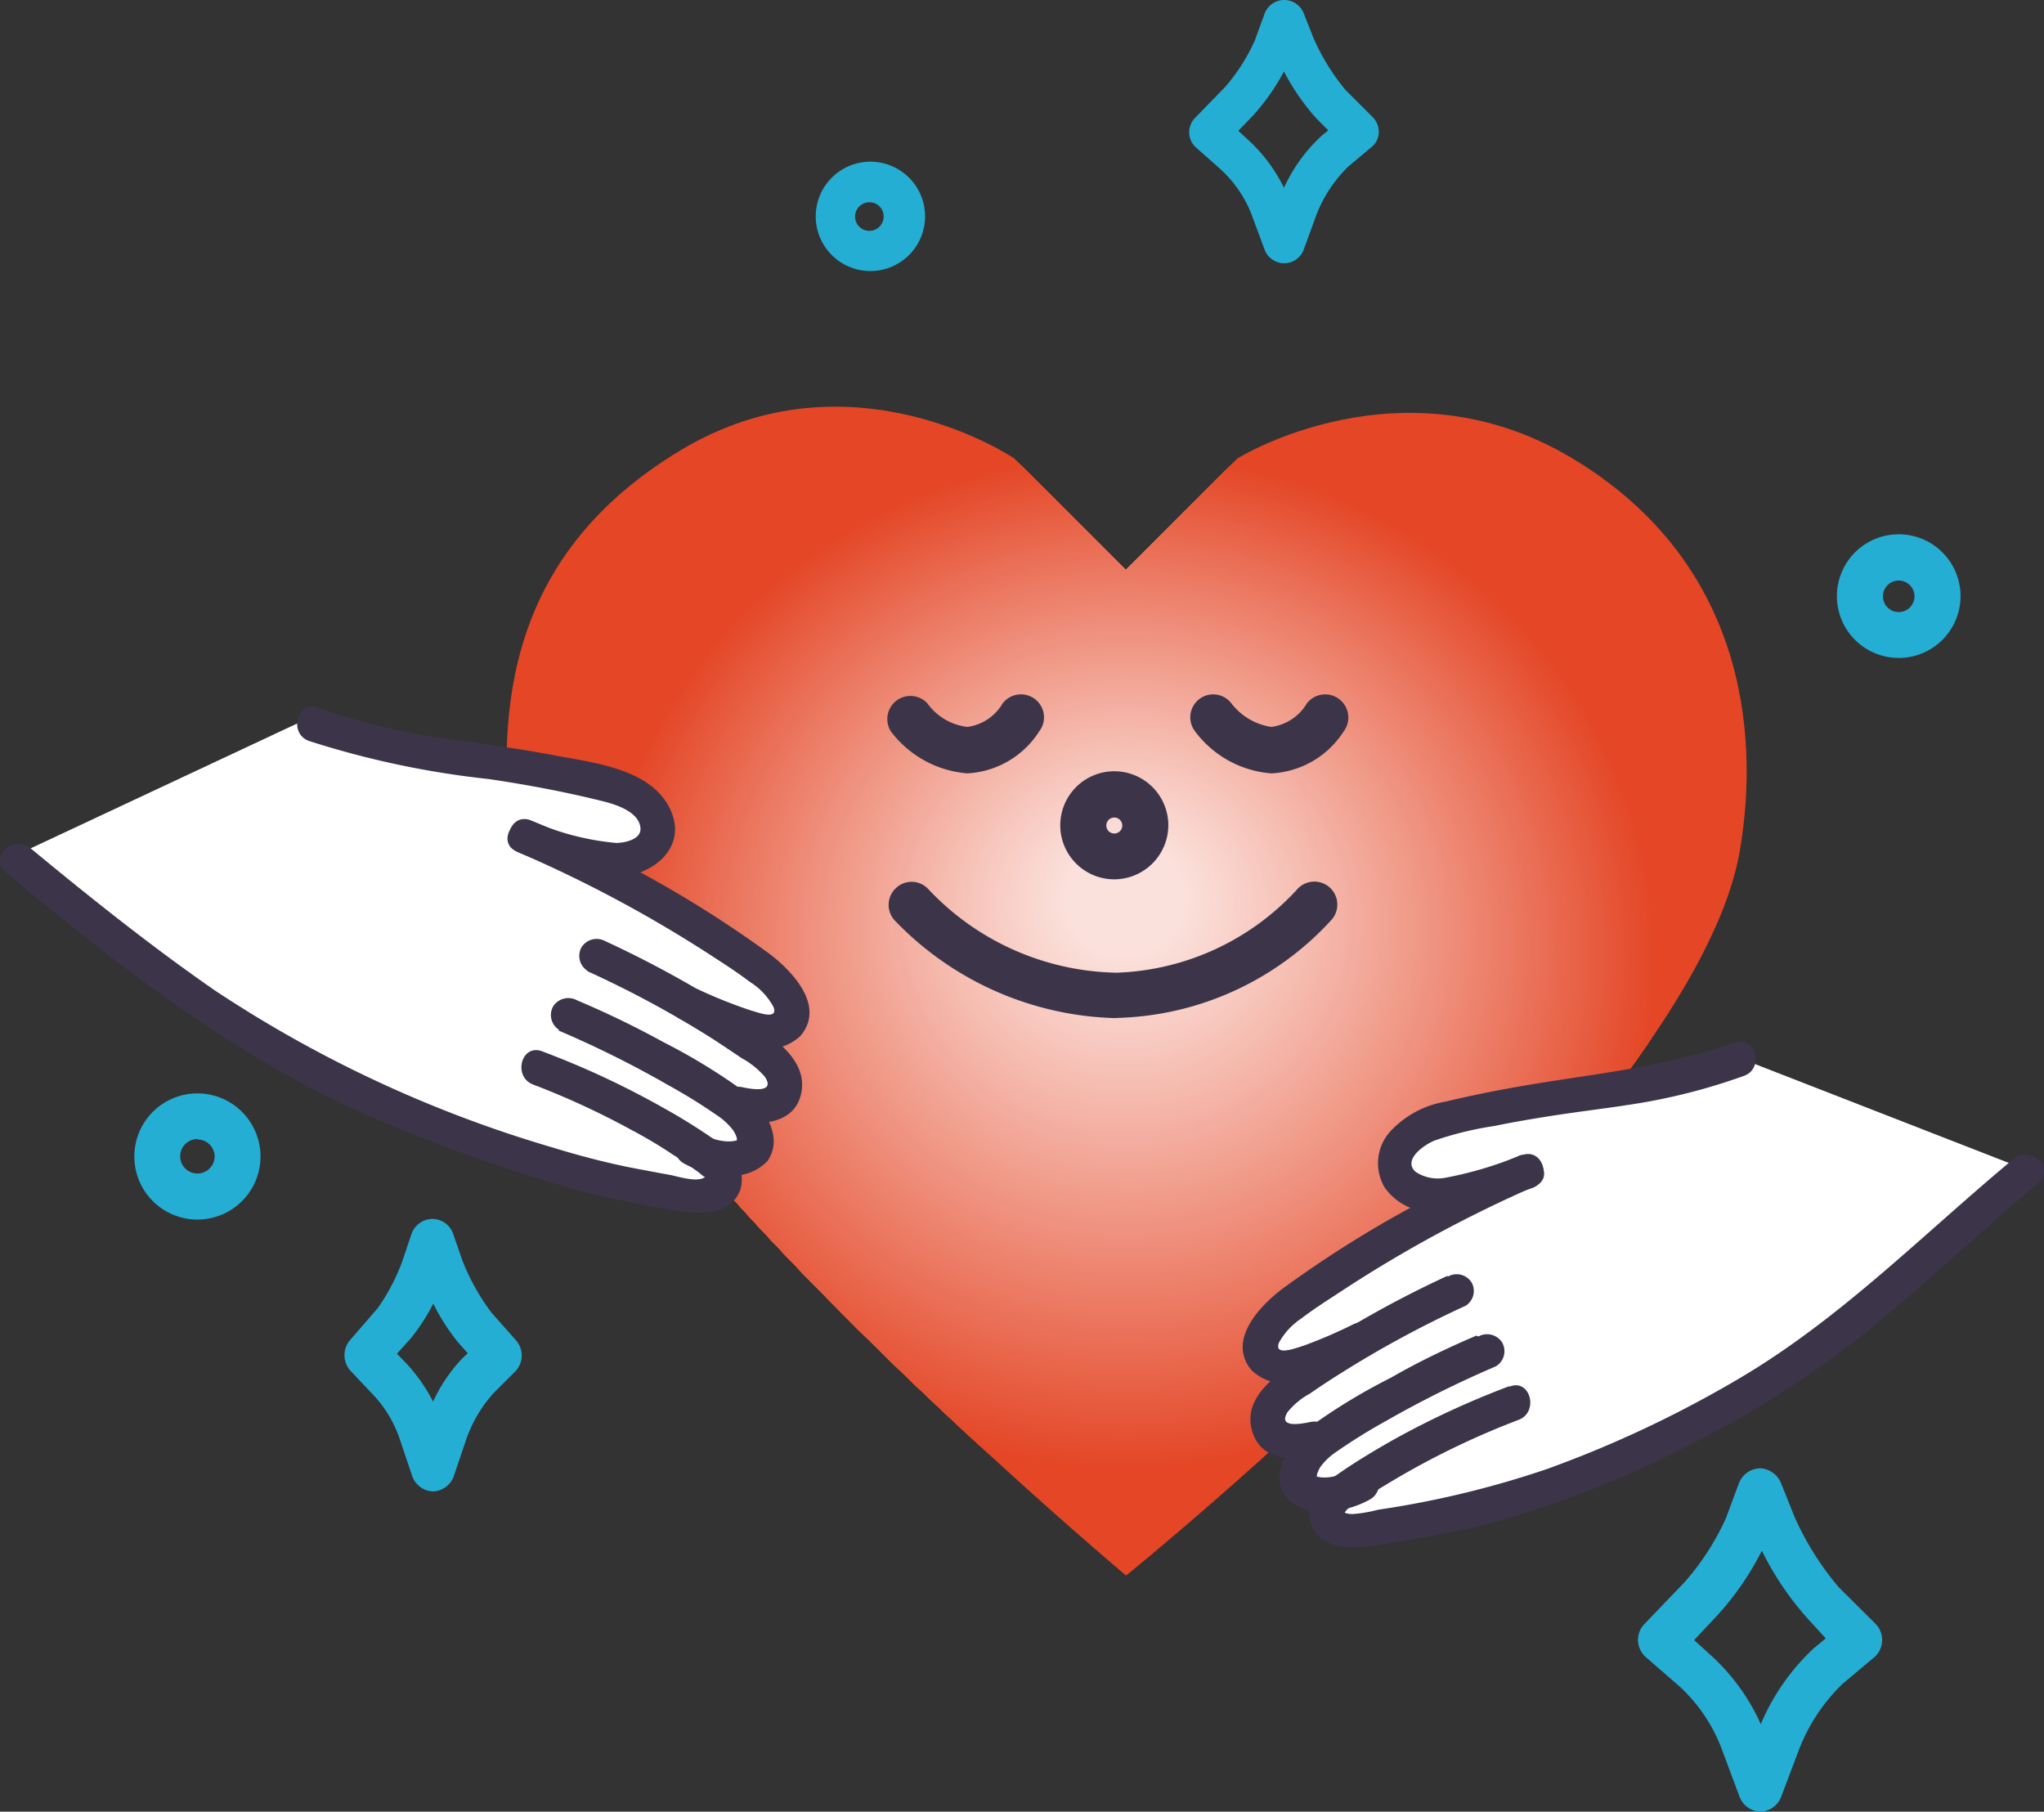 <svg xmlns="http://www.w3.org/2000/svg" xmlns:xlink="http://www.w3.org/1999/xlink" viewBox="0 0 97.22 86.16"><rect x="0" y="0" width="97.22" height="86.16" fill="#333333" stroke="none"/><defs><style>.cls-1{fill:none;}.cls-2{fill:#25aed4;}.cls-3{clip-path:url(#clip-path);}.cls-4{fill:#e44626;}.cls-5{fill:#e44727;}.cls-6{fill:#e44828;}.cls-7{fill:#e44929;}.cls-8{fill:#e54a2a;}.cls-9{fill:#e54b2b;}.cls-10{fill:#e54c2d;}.cls-11{fill:#e54d2e;}.cls-12{fill:#e54d2f;}.cls-13{fill:#e54e30;}.cls-14{fill:#e54f31;}.cls-15{fill:#e65032;}.cls-16{fill:#e65133;}.cls-17{fill:#e65234;}.cls-18{fill:#e65335;}.cls-19{fill:#e65436;}.cls-20{fill:#e65537;}.cls-21{fill:#e65639;}.cls-22{fill:#e6573a;}.cls-23{fill:#e7583b;}.cls-24{fill:#e7593c;}.cls-25{fill:#e75a3d;}.cls-26{fill:#e75a3e;}.cls-27{fill:#e75b3f;}.cls-28{fill:#e75c40;}.cls-29{fill:#e75d41;}.cls-30{fill:#e85e42;}.cls-31{fill:#e85f43;}.cls-32{fill:#e86045;}.cls-33{fill:#e86146;}.cls-34{fill:#e86247;}.cls-35{fill:#e86348;}.cls-36{fill:#e86449;}.cls-37{fill:#e9654a;}.cls-38{fill:#e9664b;}.cls-39{fill:#e9664c;}.cls-40{fill:#e9674d;}.cls-41{fill:#e9684e;}.cls-42{fill:#e9694f;}.cls-43{fill:#e96a50;}.cls-44{fill:#e96b51;}.cls-45{fill:#ea6c53;}.cls-46{fill:#ea6d54;}.cls-47{fill:#ea6e55;}.cls-48{fill:#ea6f56;}.cls-49{fill:#ea7057;}.cls-50{fill:#ea7058;}.cls-51{fill:#ea7159;}.cls-52{fill:#eb725a;}.cls-53{fill:#eb735b;}.cls-54{fill:#eb745c;}.cls-55{fill:#eb755d;}.cls-56{fill:#eb765e;}.cls-57{fill:#eb775f;}.cls-58{fill:#eb7860;}.cls-59{fill:#ec7961;}.cls-60{fill:#ec7a63;}.cls-61{fill:#ec7a64;}.cls-62{fill:#ec7b65;}.cls-63{fill:#ec7c66;}.cls-64{fill:#ec7d67;}.cls-65{fill:#ec7e68;}.cls-66{fill:#ec7f69;}.cls-67{fill:#ed806a;}.cls-68{fill:#ed816b;}.cls-69{fill:#ed826c;}.cls-70{fill:#ed836d;}.cls-71{fill:#ed836e;}.cls-72{fill:#ed846f;}.cls-73{fill:#ed8570;}.cls-74{fill:#ee8671;}.cls-75{fill:#ee8772;}.cls-76{fill:#ee8873;}.cls-77{fill:#ee8974;}.cls-78{fill:#ee8a75;}.cls-79{fill:#ee8b77;}.cls-80{fill:#ee8b78;}.cls-81{fill:#ee8c79;}.cls-82{fill:#ef8d7a;}.cls-83{fill:#ef8e7b;}.cls-84{fill:#ef8f7c;}.cls-85{fill:#ef907d;}.cls-86{fill:#ef917e;}.cls-87{fill:#ef927f;}.cls-88{fill:#ef9380;}.cls-89{fill:#ef9381;}.cls-90{fill:#f09482;}.cls-91{fill:#f09583;}.cls-92{fill:#f09684;}.cls-93{fill:#f09785;}.cls-94{fill:#f09886;}.cls-95{fill:#f09987;}.cls-96{fill:#f09a88;}.cls-97{fill:#f19a89;}.cls-98{fill:#f19b8a;}.cls-99{fill:#f19c8b;}.cls-100{fill:#f19d8c;}.cls-101{fill:#f19e8d;}.cls-102{fill:#f19f8e;}.cls-103{fill:#f1a08f;}.cls-104{fill:#f1a190;}.cls-105{fill:#f2a191;}.cls-106{fill:#f2a292;}.cls-107{fill:#f2a393;}.cls-108{fill:#f2a494;}.cls-109{fill:#f2a595;}.cls-110{fill:#f2a696;}.cls-111{fill:#f2a797;}.cls-112{fill:#f2a798;}.cls-113{fill:#f3a899;}.cls-114{fill:#f3a99a;}.cls-115{fill:#f3aa9c;}.cls-116{fill:#f3ab9d;}.cls-117{fill:#f3ac9e;}.cls-118{fill:#f3ad9f;}.cls-119{fill:#f3ada0;}.cls-120{fill:#f3aea1;}.cls-121{fill:#f4afa2;}.cls-122{fill:#f4b0a3;}.cls-123{fill:#f4b1a4;}.cls-124{fill:#f4b2a5;}.cls-125{fill:#f4b3a5;}.cls-126{fill:#f4b3a6;}.cls-127{fill:#f4b4a7;}.cls-128{fill:#f4b5a8;}.cls-129{fill:#f5b6a9;}.cls-130{fill:#f5b7aa;}.cls-131{fill:#f5b8ab;}.cls-132{fill:#f5b8ac;}.cls-133{fill:#f5b9ad;}.cls-134{fill:#f5baae;}.cls-135{fill:#f5bbaf;}.cls-136{fill:#f5bcb0;}.cls-137{fill:#f6bdb1;}.cls-138{fill:#f6bdb2;}.cls-139{fill:#f6beb3;}.cls-140{fill:#f6bfb4;}.cls-141{fill:#f6c0b5;}.cls-142{fill:#f6c1b6;}.cls-143{fill:#f6c2b7;}.cls-144{fill:#f6c2b8;}.cls-145{fill:#f7c3b9;}.cls-146{fill:#f7c4ba;}.cls-147{fill:#f7c5bb;}.cls-148{fill:#f7c6bc;}.cls-149{fill:#f7c6bd;}.cls-150{fill:#f7c7be;}.cls-151{fill:#f7c8bf;}.cls-152{fill:#f7c9c0;}.cls-153{fill:#f8cac1;}.cls-154{fill:#f8cbc2;}.cls-155{fill:#f8ccc3;}.cls-156{fill:#f8cdc4;}.cls-157{fill:#f8cec5;}.cls-158{fill:#f8cec6;}.cls-159{fill:#f8cfc7;}.cls-160{fill:#f8d0c8;}.cls-161{fill:#f9d1c9;}.cls-162{fill:#f9d1ca;}.cls-163{fill:#f9d2cb;}.cls-164{fill:#f9d3cc;}.cls-165{fill:#f9d4cc;}.cls-166{fill:#f9d5cd;}.cls-167{fill:#f9d5ce;}.cls-168{fill:#f9d6cf;}.cls-169{fill:#f9d7d0;}.cls-170{fill:#fad8d1;}.cls-171{fill:#fad8d2;}.cls-172{fill:#fad9d3;}.cls-173{fill:#fadad3;}.cls-174{fill:#fadad4;}.cls-175{fill:#fadbd5;}.cls-176{fill:#fadcd6;}.cls-177{fill:#faddd7;}.cls-178{fill:#faddd8;}.cls-179{fill:#fbded8;}.cls-180{fill:#fbdfd9;}.cls-181{fill:#fbdfda;}.cls-182{fill:#fbe0db;}.cls-183{fill:#fbe1dc;}.cls-184{fill:#3c354a;}.cls-185{fill:#fff;}</style><clipPath id="clip-path"><path class="cls-1" d="M82.76,40.42c-2.13,12.66-29.2,34.51-29.2,34.51s-27.84-23.3-29.2-34.51c-.84-6.91-.1-14.11,8-19s15.88.38,15.88.38l5.31,5.31,5.31-5.31s7.82-4.87,15.93,0S83.72,34.74,82.76,40.42Z"/></clipPath></defs><g id="Layer_2" data-name="Layer 2"><g id="Layer_1-2" data-name="Layer 1"><path class="cls-2" d="M61.06,12.52h0a1,1,0,0,1-.9-.62l-.65-1.75A5.76,5.76,0,0,0,58,8L56.87,7a1,1,0,0,1-.31-.68,1,1,0,0,1,.27-.7l1.44-1.48a9,9,0,0,0,1.42-2.23L60.16.62A1,1,0,0,1,61.05,0h0A1,1,0,0,1,62,.61l.48,1.21A10.27,10.27,0,0,0,64,4.28l1.3,1.3a1,1,0,0,1,.28.72.92.92,0,0,1-.34.69l-1.11.93a6.47,6.47,0,0,0-1.54,2.36L62,11.9A1,1,0,0,1,61.06,12.52ZM58.9,6.22l.4.37a7.67,7.67,0,0,1,1.77,2.34,7.71,7.71,0,0,1,1.79-2.47l.32-.26-.56-.56A10.77,10.77,0,0,1,61.07,3.4a10.45,10.45,0,0,1-1.43,2.05Z"/><path class="cls-2" d="M20.6,70.93h0a1.09,1.09,0,0,1-1-.75L19,68.4a5.73,5.73,0,0,0-1.33-2.15l-1-1.06a1.1,1.1,0,0,1,0-1.48l1.3-1.5A9.71,9.71,0,0,0,19.13,60l.43-1.28a1.07,1.07,0,0,1,1-.75,1.05,1.05,0,0,1,1,.73l.43,1.24a10.5,10.5,0,0,0,1.38,2.48l1.17,1.32a1.09,1.09,0,0,1-.07,1.52l-1,1a6.49,6.49,0,0,0-1.35,2.36l-.56,1.65A1.1,1.1,0,0,1,20.6,70.93Zm-1.72-6.55.33.34a8.05,8.05,0,0,1,1.39,1.94A7.48,7.48,0,0,1,22,64.59l.25-.23-.47-.53A9.64,9.64,0,0,1,20.61,62a9.73,9.73,0,0,1-1.08,1.66Z"/><path class="cls-2" d="M83.74,86.16h0a1.1,1.1,0,0,1-1-.71l-.87-2.33a7.75,7.75,0,0,0-2-2.93L78.27,78.8a1.1,1.1,0,0,1-.36-.77,1.08,1.08,0,0,1,.31-.8l1.92-2a12.3,12.3,0,0,0,1.94-3l.63-1.69a1.11,1.11,0,0,1,1-.71,1.13,1.13,0,0,1,1,.7l.65,1.62a13.84,13.84,0,0,0,2.1,3.34l1.74,1.73a1.09,1.09,0,0,1,.32.82,1.08,1.08,0,0,1-.39.79l-1.49,1.25a8.7,8.7,0,0,0-2.1,3.2l-.82,2.17A1.1,1.1,0,0,1,83.74,86.16ZM80.58,78l.68.62A9.86,9.86,0,0,1,83.75,82a10.49,10.49,0,0,1,2.52-3.61l.57-.47L86,77a14.36,14.36,0,0,1-2.2-3.25,13.78,13.78,0,0,1-2.05,3Z"/><path class="cls-2" d="M90.31,31.29a2.94,2.94,0,1,1,2.94-2.93A2.94,2.94,0,0,1,90.31,31.29Zm0-3.68a.75.75,0,1,0,.75.75A.75.75,0,0,0,90.31,27.61Z"/><g class="cls-3"><rect class="cls-4" x="23.52" y="16.59" width="60.2" height="58.34"/><ellipse class="cls-4" cx="53.56" cy="45.74" rx="25.28" ry="24.21"/><ellipse class="cls-5" cx="53.56" cy="45.72" rx="25.15" ry="24.09"/><ellipse class="cls-6" cx="53.56" cy="45.71" rx="25.03" ry="23.97"/><ellipse class="cls-7" cx="53.56" cy="45.69" rx="24.9" ry="23.85"/><ellipse class="cls-8" cx="53.56" cy="45.67" rx="24.78" ry="23.73"/><ellipse class="cls-9" cx="53.56" cy="45.66" rx="24.65" ry="23.61"/><ellipse class="cls-10" cx="53.56" cy="45.64" rx="24.53" ry="23.49"/><ellipse class="cls-11" cx="53.56" cy="45.62" rx="24.4" ry="23.38"/><ellipse class="cls-12" cx="53.56" cy="45.61" rx="24.28" ry="23.26"/><ellipse class="cls-13" cx="53.56" cy="45.59" rx="24.15" ry="23.14"/><ellipse class="cls-14" cx="53.56" cy="45.57" rx="24.03" ry="23.02"/><ellipse class="cls-15" cx="53.56" cy="45.56" rx="23.9" ry="22.9"/><ellipse class="cls-16" cx="53.56" cy="45.54" rx="23.78" ry="22.78"/><ellipse class="cls-17" cx="53.56" cy="45.52" rx="23.65" ry="22.66"/><ellipse class="cls-18" cx="53.56" cy="45.5" rx="23.53" ry="22.54"/><ellipse class="cls-19" cx="53.56" cy="45.49" rx="23.4" ry="22.42"/><ellipse class="cls-20" cx="53.56" cy="45.47" rx="23.28" ry="22.3"/><ellipse class="cls-21" cx="53.56" cy="45.45" rx="23.15" ry="22.18"/><ellipse class="cls-22" cx="53.56" cy="45.44" rx="23.03" ry="22.06"/><ellipse class="cls-23" cx="53.56" cy="45.42" rx="22.9" ry="21.94"/><ellipse class="cls-24" cx="53.56" cy="45.4" rx="22.78" ry="21.82"/><ellipse class="cls-25" cx="53.56" cy="45.39" rx="22.65" ry="21.7"/><ellipse class="cls-26" cx="53.56" cy="45.37" rx="22.53" ry="21.58"/><ellipse class="cls-27" cx="53.56" cy="45.35" rx="22.4" ry="21.46"/><ellipse class="cls-28" cx="53.56" cy="45.34" rx="22.28" ry="21.34"/><ellipse class="cls-29" cx="53.56" cy="45.32" rx="22.15" ry="21.22"/><ellipse class="cls-30" cx="53.56" cy="45.3" rx="22.03" ry="21.1"/><ellipse class="cls-31" cx="53.56" cy="45.28" rx="21.9" ry="20.98"/><ellipse class="cls-32" cx="53.56" cy="45.27" rx="21.78" ry="20.86"/><ellipse class="cls-33" cx="53.56" cy="45.25" rx="21.65" ry="20.74"/><ellipse class="cls-34" cx="53.56" cy="45.23" rx="21.53" ry="20.62"/><ellipse class="cls-35" cx="53.55" cy="45.22" rx="21.4" ry="20.5"/><ellipse class="cls-36" cx="53.55" cy="45.2" rx="21.28" ry="20.38"/><ellipse class="cls-37" cx="53.55" cy="45.18" rx="21.15" ry="20.26"/><ellipse class="cls-38" cx="53.55" cy="45.17" rx="21.03" ry="20.14"/><ellipse class="cls-39" cx="53.55" cy="45.15" rx="20.9" ry="20.02"/><ellipse class="cls-40" cx="53.55" cy="45.13" rx="20.78" ry="19.9"/><ellipse class="cls-41" cx="53.55" cy="45.12" rx="20.65" ry="19.78"/><ellipse class="cls-42" cx="53.55" cy="45.1" rx="20.53" ry="19.66"/><ellipse class="cls-43" cx="53.55" cy="45.08" rx="20.4" ry="19.54"/><ellipse class="cls-44" cx="53.55" cy="45.07" rx="20.28" ry="19.42"/><ellipse class="cls-45" cx="53.55" cy="45.05" rx="20.15" ry="19.3"/><ellipse class="cls-46" cx="53.55" cy="45.03" rx="20.03" ry="19.18"/><ellipse class="cls-47" cx="53.55" cy="45.01" rx="19.9" ry="19.06"/><ellipse class="cls-48" cx="53.55" cy="45" rx="19.78" ry="18.94"/><ellipse class="cls-49" cx="53.55" cy="44.98" rx="19.65" ry="18.82"/><ellipse class="cls-50" cx="53.55" cy="44.96" rx="19.53" ry="18.7"/><ellipse class="cls-51" cx="53.55" cy="44.95" rx="19.4" ry="18.58"/><ellipse class="cls-52" cx="53.55" cy="44.93" rx="19.28" ry="18.46"/><ellipse class="cls-53" cx="53.55" cy="44.91" rx="19.15" ry="18.35"/><ellipse class="cls-54" cx="53.55" cy="44.9" rx="19.03" ry="18.23"/><ellipse class="cls-55" cx="53.55" cy="44.88" rx="18.9" ry="18.11"/><ellipse class="cls-56" cx="53.55" cy="44.86" rx="18.78" ry="17.99"/><ellipse class="cls-57" cx="53.55" cy="44.85" rx="18.65" ry="17.87"/><ellipse class="cls-58" cx="53.55" cy="44.83" rx="18.53" ry="17.75"/><ellipse class="cls-59" cx="53.55" cy="44.81" rx="18.4" ry="17.63"/><ellipse class="cls-60" cx="53.55" cy="44.8" rx="18.28" ry="17.51"/><ellipse class="cls-61" cx="53.55" cy="44.78" rx="18.15" ry="17.39"/><ellipse class="cls-62" cx="53.55" cy="44.76" rx="18.03" ry="17.27"/><ellipse class="cls-63" cx="53.55" cy="44.74" rx="17.9" ry="17.15"/><ellipse class="cls-64" cx="53.55" cy="44.73" rx="17.78" ry="17.03"/><ellipse class="cls-65" cx="53.55" cy="44.71" rx="17.65" ry="16.91"/><ellipse class="cls-66" cx="53.55" cy="44.69" rx="17.53" ry="16.79"/><ellipse class="cls-67" cx="53.55" cy="44.68" rx="17.4" ry="16.67"/><ellipse class="cls-68" cx="53.55" cy="44.66" rx="17.28" ry="16.55"/><ellipse class="cls-69" cx="53.55" cy="44.64" rx="17.15" ry="16.43"/><ellipse class="cls-70" cx="53.55" cy="44.63" rx="17.03" ry="16.31"/><ellipse class="cls-71" cx="53.55" cy="44.61" rx="16.9" ry="16.19"/><ellipse class="cls-72" cx="53.55" cy="44.59" rx="16.78" ry="16.07"/><ellipse class="cls-73" cx="53.54" cy="44.58" rx="16.65" ry="15.95"/><ellipse class="cls-74" cx="53.54" cy="44.56" rx="16.53" ry="15.83"/><ellipse class="cls-75" cx="53.54" cy="44.54" rx="16.4" ry="15.71"/><ellipse class="cls-76" cx="53.54" cy="44.52" rx="16.28" ry="15.59"/><ellipse class="cls-77" cx="53.54" cy="44.51" rx="16.15" ry="15.47"/><ellipse class="cls-78" cx="53.54" cy="44.49" rx="16.03" ry="15.35"/><ellipse class="cls-79" cx="53.54" cy="44.47" rx="15.9" ry="15.23"/><ellipse class="cls-80" cx="53.54" cy="44.46" rx="15.78" ry="15.11"/><ellipse class="cls-81" cx="53.54" cy="44.44" rx="15.65" ry="14.99"/><ellipse class="cls-82" cx="53.54" cy="44.42" rx="15.53" ry="14.87"/><ellipse class="cls-83" cx="53.54" cy="44.41" rx="15.4" ry="14.75"/><ellipse class="cls-84" cx="53.54" cy="44.39" rx="15.28" ry="14.63"/><ellipse class="cls-85" cx="53.54" cy="44.37" rx="15.15" ry="14.51"/><ellipse class="cls-86" cx="53.54" cy="44.36" rx="15.03" ry="14.39"/><ellipse class="cls-87" cx="53.54" cy="44.34" rx="14.9" ry="14.27"/><ellipse class="cls-88" cx="53.54" cy="44.32" rx="14.78" ry="14.15"/><ellipse class="cls-89" cx="53.54" cy="44.31" rx="14.65" ry="14.03"/><ellipse class="cls-90" cx="53.54" cy="44.29" rx="14.53" ry="13.91"/><ellipse class="cls-91" cx="53.54" cy="44.27" rx="14.4" ry="13.79"/><ellipse class="cls-92" cx="53.54" cy="44.25" rx="14.28" ry="13.67"/><ellipse class="cls-93" cx="53.54" cy="44.24" rx="14.15" ry="13.55"/><ellipse class="cls-94" cx="53.54" cy="44.22" rx="14.03" ry="13.43"/><ellipse class="cls-95" cx="53.54" cy="44.2" rx="13.9" ry="13.32"/><ellipse class="cls-96" cx="53.54" cy="44.19" rx="13.78" ry="13.2"/><ellipse class="cls-97" cx="53.54" cy="44.17" rx="13.65" ry="13.08"/><ellipse class="cls-98" cx="53.54" cy="44.15" rx="13.53" ry="12.96"/><ellipse class="cls-99" cx="53.54" cy="44.14" rx="13.4" ry="12.84"/><ellipse class="cls-100" cx="53.54" cy="44.12" rx="13.28" ry="12.72"/><ellipse class="cls-101" cx="53.54" cy="44.1" rx="13.15" ry="12.6"/><ellipse class="cls-102" cx="53.54" cy="44.09" rx="13.03" ry="12.48"/><ellipse class="cls-103" cx="53.54" cy="44.07" rx="12.9" ry="12.36"/><ellipse class="cls-104" cx="53.54" cy="44.05" rx="12.78" ry="12.24"/><ellipse class="cls-105" cx="53.54" cy="44.04" rx="12.65" ry="12.12"/><ellipse class="cls-106" cx="53.54" cy="44.02" rx="12.53" ry="12"/><ellipse class="cls-107" cx="53.54" cy="44" rx="12.4" ry="11.88"/><ellipse class="cls-108" cx="53.54" cy="43.98" rx="12.28" ry="11.76"/><ellipse class="cls-109" cx="53.54" cy="43.97" rx="12.15" ry="11.64"/><ellipse class="cls-110" cx="53.54" cy="43.95" rx="12.03" ry="11.52"/><ellipse class="cls-111" cx="53.54" cy="43.93" rx="11.9" ry="11.4"/><ellipse class="cls-112" cx="53.53" cy="43.92" rx="11.78" ry="11.28"/><ellipse class="cls-113" cx="53.53" cy="43.9" rx="11.65" ry="11.16"/><ellipse class="cls-114" cx="53.53" cy="43.88" rx="11.53" ry="11.04"/><ellipse class="cls-115" cx="53.53" cy="43.87" rx="11.4" ry="10.92"/><ellipse class="cls-116" cx="53.53" cy="43.85" rx="11.28" ry="10.8"/><ellipse class="cls-117" cx="53.53" cy="43.83" rx="11.15" ry="10.68"/><ellipse class="cls-118" cx="53.53" cy="43.82" rx="11.03" ry="10.56"/><ellipse class="cls-119" cx="53.53" cy="43.8" rx="10.9" ry="10.44"/><ellipse class="cls-120" cx="53.53" cy="43.78" rx="10.78" ry="10.32"/><ellipse class="cls-121" cx="53.53" cy="43.76" rx="10.65" ry="10.2"/><ellipse class="cls-122" cx="53.53" cy="43.75" rx="10.53" ry="10.08"/><ellipse class="cls-123" cx="53.53" cy="43.73" rx="10.4" ry="9.96"/><ellipse class="cls-124" cx="53.53" cy="43.71" rx="10.28" ry="9.84"/><ellipse class="cls-125" cx="53.53" cy="43.7" rx="10.15" ry="9.72"/><ellipse class="cls-126" cx="53.53" cy="43.68" rx="10.03" ry="9.6"/><ellipse class="cls-127" cx="53.53" cy="43.66" rx="9.9" ry="9.48"/><ellipse class="cls-128" cx="53.53" cy="43.65" rx="9.77" ry="9.36"/><ellipse class="cls-129" cx="53.53" cy="43.63" rx="9.65" ry="9.24"/><ellipse class="cls-130" cx="53.53" cy="43.61" rx="9.52" ry="9.12"/><ellipse class="cls-131" cx="53.53" cy="43.6" rx="9.4" ry="9"/><ellipse class="cls-132" cx="53.53" cy="43.58" rx="9.27" ry="8.88"/><ellipse class="cls-133" cx="53.53" cy="43.56" rx="9.15" ry="8.76"/><ellipse class="cls-134" cx="53.53" cy="43.55" rx="9.02" ry="8.64"/><ellipse class="cls-135" cx="53.53" cy="43.53" rx="8.9" ry="8.52"/><ellipse class="cls-136" cx="53.53" cy="43.51" rx="8.77" ry="8.4"/><ellipse class="cls-137" cx="53.53" cy="43.49" rx="8.65" ry="8.29"/><ellipse class="cls-138" cx="53.53" cy="43.48" rx="8.52" ry="8.17"/><ellipse class="cls-139" cx="53.53" cy="43.46" rx="8.4" ry="8.05"/><ellipse class="cls-140" cx="53.53" cy="43.44" rx="8.27" ry="7.93"/><ellipse class="cls-141" cx="53.53" cy="43.43" rx="8.15" ry="7.81"/><ellipse class="cls-142" cx="53.53" cy="43.41" rx="8.02" ry="7.69"/><ellipse class="cls-143" cx="53.53" cy="43.39" rx="7.9" ry="7.57"/><ellipse class="cls-144" cx="53.53" cy="43.38" rx="7.77" ry="7.45"/><ellipse class="cls-145" cx="53.53" cy="43.36" rx="7.65" ry="7.33"/><ellipse class="cls-146" cx="53.53" cy="43.34" rx="7.52" ry="7.21"/><ellipse class="cls-147" cx="53.53" cy="43.33" rx="7.4" ry="7.09"/><ellipse class="cls-148" cx="53.53" cy="43.31" rx="7.27" ry="6.97"/><ellipse class="cls-149" cx="53.53" cy="43.29" rx="7.15" ry="6.85"/><ellipse class="cls-150" cx="53.53" cy="43.28" rx="7.02" ry="6.73"/><ellipse class="cls-151" cx="53.52" cy="43.26" rx="6.9" ry="6.61"/><ellipse class="cls-152" cx="53.52" cy="43.24" rx="6.77" ry="6.49"/><ellipse class="cls-153" cx="53.52" cy="43.22" rx="6.65" ry="6.37"/><ellipse class="cls-153" cx="53.52" cy="43.21" rx="6.52" ry="6.25"/><ellipse class="cls-154" cx="53.52" cy="43.19" rx="6.4" ry="6.13"/><ellipse class="cls-155" cx="53.52" cy="43.17" rx="6.27" ry="6.01"/><ellipse class="cls-156" cx="53.52" cy="43.16" rx="6.15" ry="5.89"/><ellipse class="cls-157" cx="53.52" cy="43.14" rx="6.02" ry="5.77"/><ellipse class="cls-158" cx="53.52" cy="43.12" rx="5.9" ry="5.65"/><ellipse class="cls-159" cx="53.52" cy="43.11" rx="5.77" ry="5.53"/><ellipse class="cls-160" cx="53.52" cy="43.09" rx="5.65" ry="5.41"/><ellipse class="cls-161" cx="53.52" cy="43.07" rx="5.52" ry="5.29"/><ellipse class="cls-162" cx="53.52" cy="43.06" rx="5.4" ry="5.17"/><ellipse class="cls-163" cx="53.52" cy="43.04" rx="5.27" ry="5.05"/><ellipse class="cls-164" cx="53.52" cy="43.02" rx="5.15" ry="4.93"/><ellipse class="cls-165" cx="53.52" cy="43" rx="5.02" ry="4.81"/><ellipse class="cls-166" cx="53.52" cy="42.99" rx="4.9" ry="4.69"/><ellipse class="cls-167" cx="53.52" cy="42.97" rx="4.77" ry="4.57"/><ellipse class="cls-168" cx="53.52" cy="42.95" rx="4.65" ry="4.45"/><ellipse class="cls-169" cx="53.52" cy="42.94" rx="4.52" ry="4.33"/><ellipse class="cls-170" cx="53.52" cy="42.92" rx="4.4" ry="4.21"/><ellipse class="cls-171" cx="53.52" cy="42.9" rx="4.27" ry="4.09"/><ellipse class="cls-172" cx="53.52" cy="42.89" rx="4.15" ry="3.97"/><ellipse class="cls-173" cx="53.52" cy="42.87" rx="4.02" ry="3.85"/><ellipse class="cls-174" cx="53.52" cy="42.85" rx="3.9" ry="3.73"/><ellipse class="cls-175" cx="53.52" cy="42.84" rx="3.77" ry="3.61"/><ellipse class="cls-176" cx="53.52" cy="42.82" rx="3.65" ry="3.49"/><ellipse class="cls-177" cx="53.52" cy="42.8" rx="3.52" ry="3.37"/><ellipse class="cls-178" cx="53.52" cy="42.79" rx="3.4" ry="3.26"/><ellipse class="cls-179" cx="53.52" cy="42.77" rx="3.27" ry="3.14"/><ellipse class="cls-180" cx="53.52" cy="42.75" rx="3.15" ry="3.02"/><ellipse class="cls-181" cx="53.52" cy="42.73" rx="3.02" ry="2.9"/><ellipse class="cls-182" cx="53.52" cy="42.72" rx="2.9" ry="2.78"/><ellipse class="cls-182" cx="53.52" cy="42.7" rx="2.77" ry="2.66"/><ellipse class="cls-183" cx="53.52" cy="42.68" rx="2.65" ry="2.54"/></g><path class="cls-2" d="M41.36,12.89A2.6,2.6,0,1,1,44,10.29,2.6,2.6,0,0,1,41.36,12.89Zm0-3.27a.68.68,0,1,0,.67.67A.67.67,0,0,0,41.36,9.62Z"/><path class="cls-184" d="M53.05,48.42a15.08,15.08,0,0,1-10.46-4.61,1.09,1.09,0,0,1,0-1.55,1.08,1.08,0,0,1,1.54,0,12.58,12.58,0,0,0,9,4,12.21,12.21,0,0,0,8.6-4,1.09,1.09,0,0,1,1.57,1.52,14.29,14.29,0,0,1-10.15,4.63Z"/><path class="cls-184" d="M46,36.78a5.06,5.06,0,0,1-3.63-2,1.1,1.1,0,0,1,1.74-1.33,2.72,2.72,0,0,0,1.9,1.12,2.29,2.29,0,0,0,1.68-1.12,1.1,1.1,0,0,1,1.54-.2,1.09,1.09,0,0,1,.2,1.53A4.32,4.32,0,0,1,46,36.78Z"/><path class="cls-184" d="M60.47,36.78a5,5,0,0,1-3.63-2,1.09,1.09,0,0,1,1.73-1.33,2.93,2.93,0,0,0,1.9,1.12h0a2.31,2.31,0,0,0,1.69-1.12A1.1,1.1,0,0,1,63.9,34.8,4.33,4.33,0,0,1,60.47,36.78Z"/><path class="cls-184" d="M53,41.82a2.57,2.57,0,1,1,2.57-2.57A2.58,2.58,0,0,1,53,41.82Zm0-2.94a.38.38,0,1,0,.38.37A.38.38,0,0,0,53,38.88Z"/><path class="cls-2" d="M9.39,58a3,3,0,1,1,3-3A3,3,0,0,1,9.39,58Zm0-3.83a.82.82,0,1,0,.82.82A.82.82,0,0,0,9.39,54.19Z"/><polygon class="cls-185" points="14.45 34.26 25.86 36.43 30.78 37.93 31.15 40.05 28.51 41.15 34.67 44.71 37.66 47.25 37.67 48.48 35.49 48.7 34.23 48.11 36.73 50.08 37.3 51.96 35.24 52.3 36.06 54.2 35.1 54.9 33.49 54.9 34.67 55.9 33.95 56.68 29.52 56.01 21.68 53.54 15.54 50.94 7.63 45.95 0.66 40.72 14.45 34.26"/><polygon class="cls-185" points="82.87 50.37 75.15 52.04 68.01 53.44 66.26 55.06 67.25 56.63 69.81 56.63 62.26 61.39 59.92 63.89 60.79 64.97 63.48 64.25 61.44 65.88 60.3 66.82 60.46 68.07 61.91 68.53 62.52 68.42 61.71 69.7 61.71 71.01 63.1 71.01 64.2 70.71 63.16 71.66 64.06 72.79 73.08 70.93 81.67 67.12 90.39 60.93 96.58 55.71 82.87 50.37"/><path class="cls-184" d="M24.77,40.58a14.67,14.67,0,0,0,4.4,1.15c1.76,0,3.62-1.37,2.69-3.28s-3.67-2.18-5.56-2.54-3.62-.56-5.42-.83a30.59,30.59,0,0,1-5.75-1.42c-1-.36-1.42,1.23-.43,1.58a42.85,42.85,0,0,0,8.54,1.81c1.83.27,3.65.61,5.45,1.06.6.15,1.69.49,1.77,1.25.07.56-.73.72-1.14.73A12.58,12.58,0,0,1,25.21,39c-1-.34-1.44,1.25-.44,1.58Z"/><path class="cls-184" d="M24.58,40.5a61.91,61.91,0,0,1,9.23,4.93c.63.41,1.27.82,1.86,1.27a3.19,3.19,0,0,1,1.12,1.19c.24.64-.73.26-1.06.17a22.68,22.68,0,0,1-2.51-1c-1-.42-1.8,1-.83,1.42a19.45,19.45,0,0,0,3.12,1.23,2.4,2.4,0,0,0,2.56-.44c1.2-1.41-.36-3.06-1.46-3.9A54.31,54.31,0,0,0,25.4,39.08c-1-.41-1.79,1-.82,1.42Z"/><path class="cls-184" d="M27.92,46.18a49.72,49.72,0,0,1,6,3.24q.67.44,1.35.9a4,4,0,0,1,1.11.89c.52.79-.63.59-1.05.5-1-.24-1.47,1.35-.44,1.58s2.77.26,3.18-1.14-.78-2.44-1.84-3.16a50.56,50.56,0,0,0-7.44-4.23.85.85,0,0,0-1.13.29.84.84,0,0,0,.3,1.13Z"/><path class="cls-184" d="M26.54,49a48.94,48.94,0,0,1,5.23,2.6,26.53,26.53,0,0,1,2.33,1.44,3.15,3.15,0,0,1,.76.7,1.52,1.52,0,0,1,.18.36.78.78,0,0,1,0,.21c0,.14.11-.12,0,.07l.3-.29c-.53.4-1.53.1-2-.19a.82.82,0,0,0-.83,1.42,4.4,4.4,0,0,0,2.06.57,2.25,2.25,0,0,0,1.94-.68c.82-1.21-.26-2.64-1.21-3.37a28.33,28.33,0,0,0-3.73-2.27q-2-1.1-4.13-2a.86.86,0,0,0-1.13.29.84.84,0,0,0,.3,1.13Z"/><path class="cls-184" d="M.28,41.49c5.5,4.56,11.15,9,17.8,11.8a76.63,76.63,0,0,0,9.09,3.22c1.39.38,2.8.68,4.22.93,1.21.21,3.24.67,3.82-.85a1.88,1.88,0,0,0-.9-2.16,27.94,27.94,0,0,0-2.7-1.71A41.09,41.09,0,0,0,25.79,50c-1-.38-1.41,1.21-.43,1.58A37.73,37.73,0,0,1,30,53.72c.7.37,1.38.77,2,1.19.36.22.7.45,1,.68a4.46,4.46,0,0,1,.43.33c.17.13.18,0,.09.07-.38.26-1.3-.05-1.69-.12q-1-.18-2.07-.39-1.74-.37-3.45-.9A59.07,59.07,0,0,1,10.2,47.09c-3-2.08-5.92-4.41-8.76-6.76-.81-.67-2,.49-1.16,1.16Z"/><path class="cls-184" d="M72.38,54.92A17.89,17.89,0,0,1,68.81,56a1.92,1.92,0,0,1-1.48-.27c-.63-.57.41-1.29.91-1.49a15.91,15.91,0,0,1,2.84-.69c.87-.18,1.75-.33,2.64-.47,1.4-.22,2.81-.38,4.22-.61a28.52,28.52,0,0,0,5-1.3c1-.35.56-1.94-.44-1.58-3.37,1.2-6.84,1.48-10.34,2.1-1.14.2-2.27.43-3.4.7a4.66,4.66,0,0,0-2.56,1.34,2.26,2.26,0,0,0-.35,2.73,2.76,2.76,0,0,0,2,1.17c1.72.21,3.39-.58,5-1.12,1-.33.57-1.92-.44-1.58Z"/><path class="cls-184" d="M72.19,55A54.14,54.14,0,0,0,61,61.29c-1.1.83-2.66,2.48-1.46,3.89a2.4,2.4,0,0,0,2.56.44,19.45,19.45,0,0,0,3.12-1.23c1-.42.14-1.83-.83-1.42A22.77,22.77,0,0,1,62,64c-.33.1-1.42.53-1.17-.14a3.25,3.25,0,0,1,1.06-1.15c.61-.47,1.28-.89,1.92-1.31A62,62,0,0,1,73,56.42c1-.42.13-1.83-.83-1.42Z"/><path class="cls-184" d="M68.84,60.68a50.56,50.56,0,0,0-7.44,4.23c-1,.72-2.27,1.71-1.84,3.16s2,1.41,3.18,1.14.6-1.81-.43-1.58c-.41.09-1.55.3-1.07-.47a3.49,3.49,0,0,1,1.06-.88q.69-.48,1.41-.93a50.58,50.58,0,0,1,6-3.25A.83.83,0,0,0,70,61a.84.84,0,0,0-1.13-.29Z"/><path class="cls-184" d="M70.22,63.52c-1.38.59-2.74,1.24-4.06,2a28.24,28.24,0,0,0-3.8,2.3c-.93.72-2,2.12-1.24,3.33a2.21,2.21,0,0,0,2,.72,4.36,4.36,0,0,0,2.06-.57.82.82,0,0,0-.83-1.42c-.52.29-1.52.6-2,.19l.29.29c-.07-.08-.06-.11,0,0a.79.79,0,0,1,0-.22,1.34,1.34,0,0,1,.16-.37,2.94,2.94,0,0,1,.74-.71,27.77,27.77,0,0,1,2.38-1.48,50.89,50.89,0,0,1,5.23-2.6.84.84,0,0,0,.3-1.13.85.85,0,0,0-1.13-.29Z"/><path class="cls-184" d="M71.8,65.92a41.34,41.34,0,0,0-5.61,2.6c-.86.49-1.71,1-2.53,1.57s-1.54,1.15-1.35,2.14c.33,1.81,2.63,1.35,3.89,1.14,1.55-.26,3.09-.53,4.61-.92a48.67,48.67,0,0,0,10.06-4,46.18,46.18,0,0,0,8.24-5.39c2.68-2.18,5.17-4.58,7.83-6.79.82-.67-.35-1.83-1.16-1.16-4.24,3.52-8.1,7.48-12.86,10.33a54.19,54.19,0,0,1-9.3,4.41,45.43,45.43,0,0,1-8.07,1.95A6.47,6.47,0,0,1,64.4,72a.94.94,0,0,1-.44-.06c-.16-.13,0,.1,0,0,.2-.36.91-.66,1.24-.88s.92-.57,1.38-.84a38.34,38.34,0,0,1,5.64-2.69c1-.37.56-2-.43-1.58Z"/></g></g></svg>